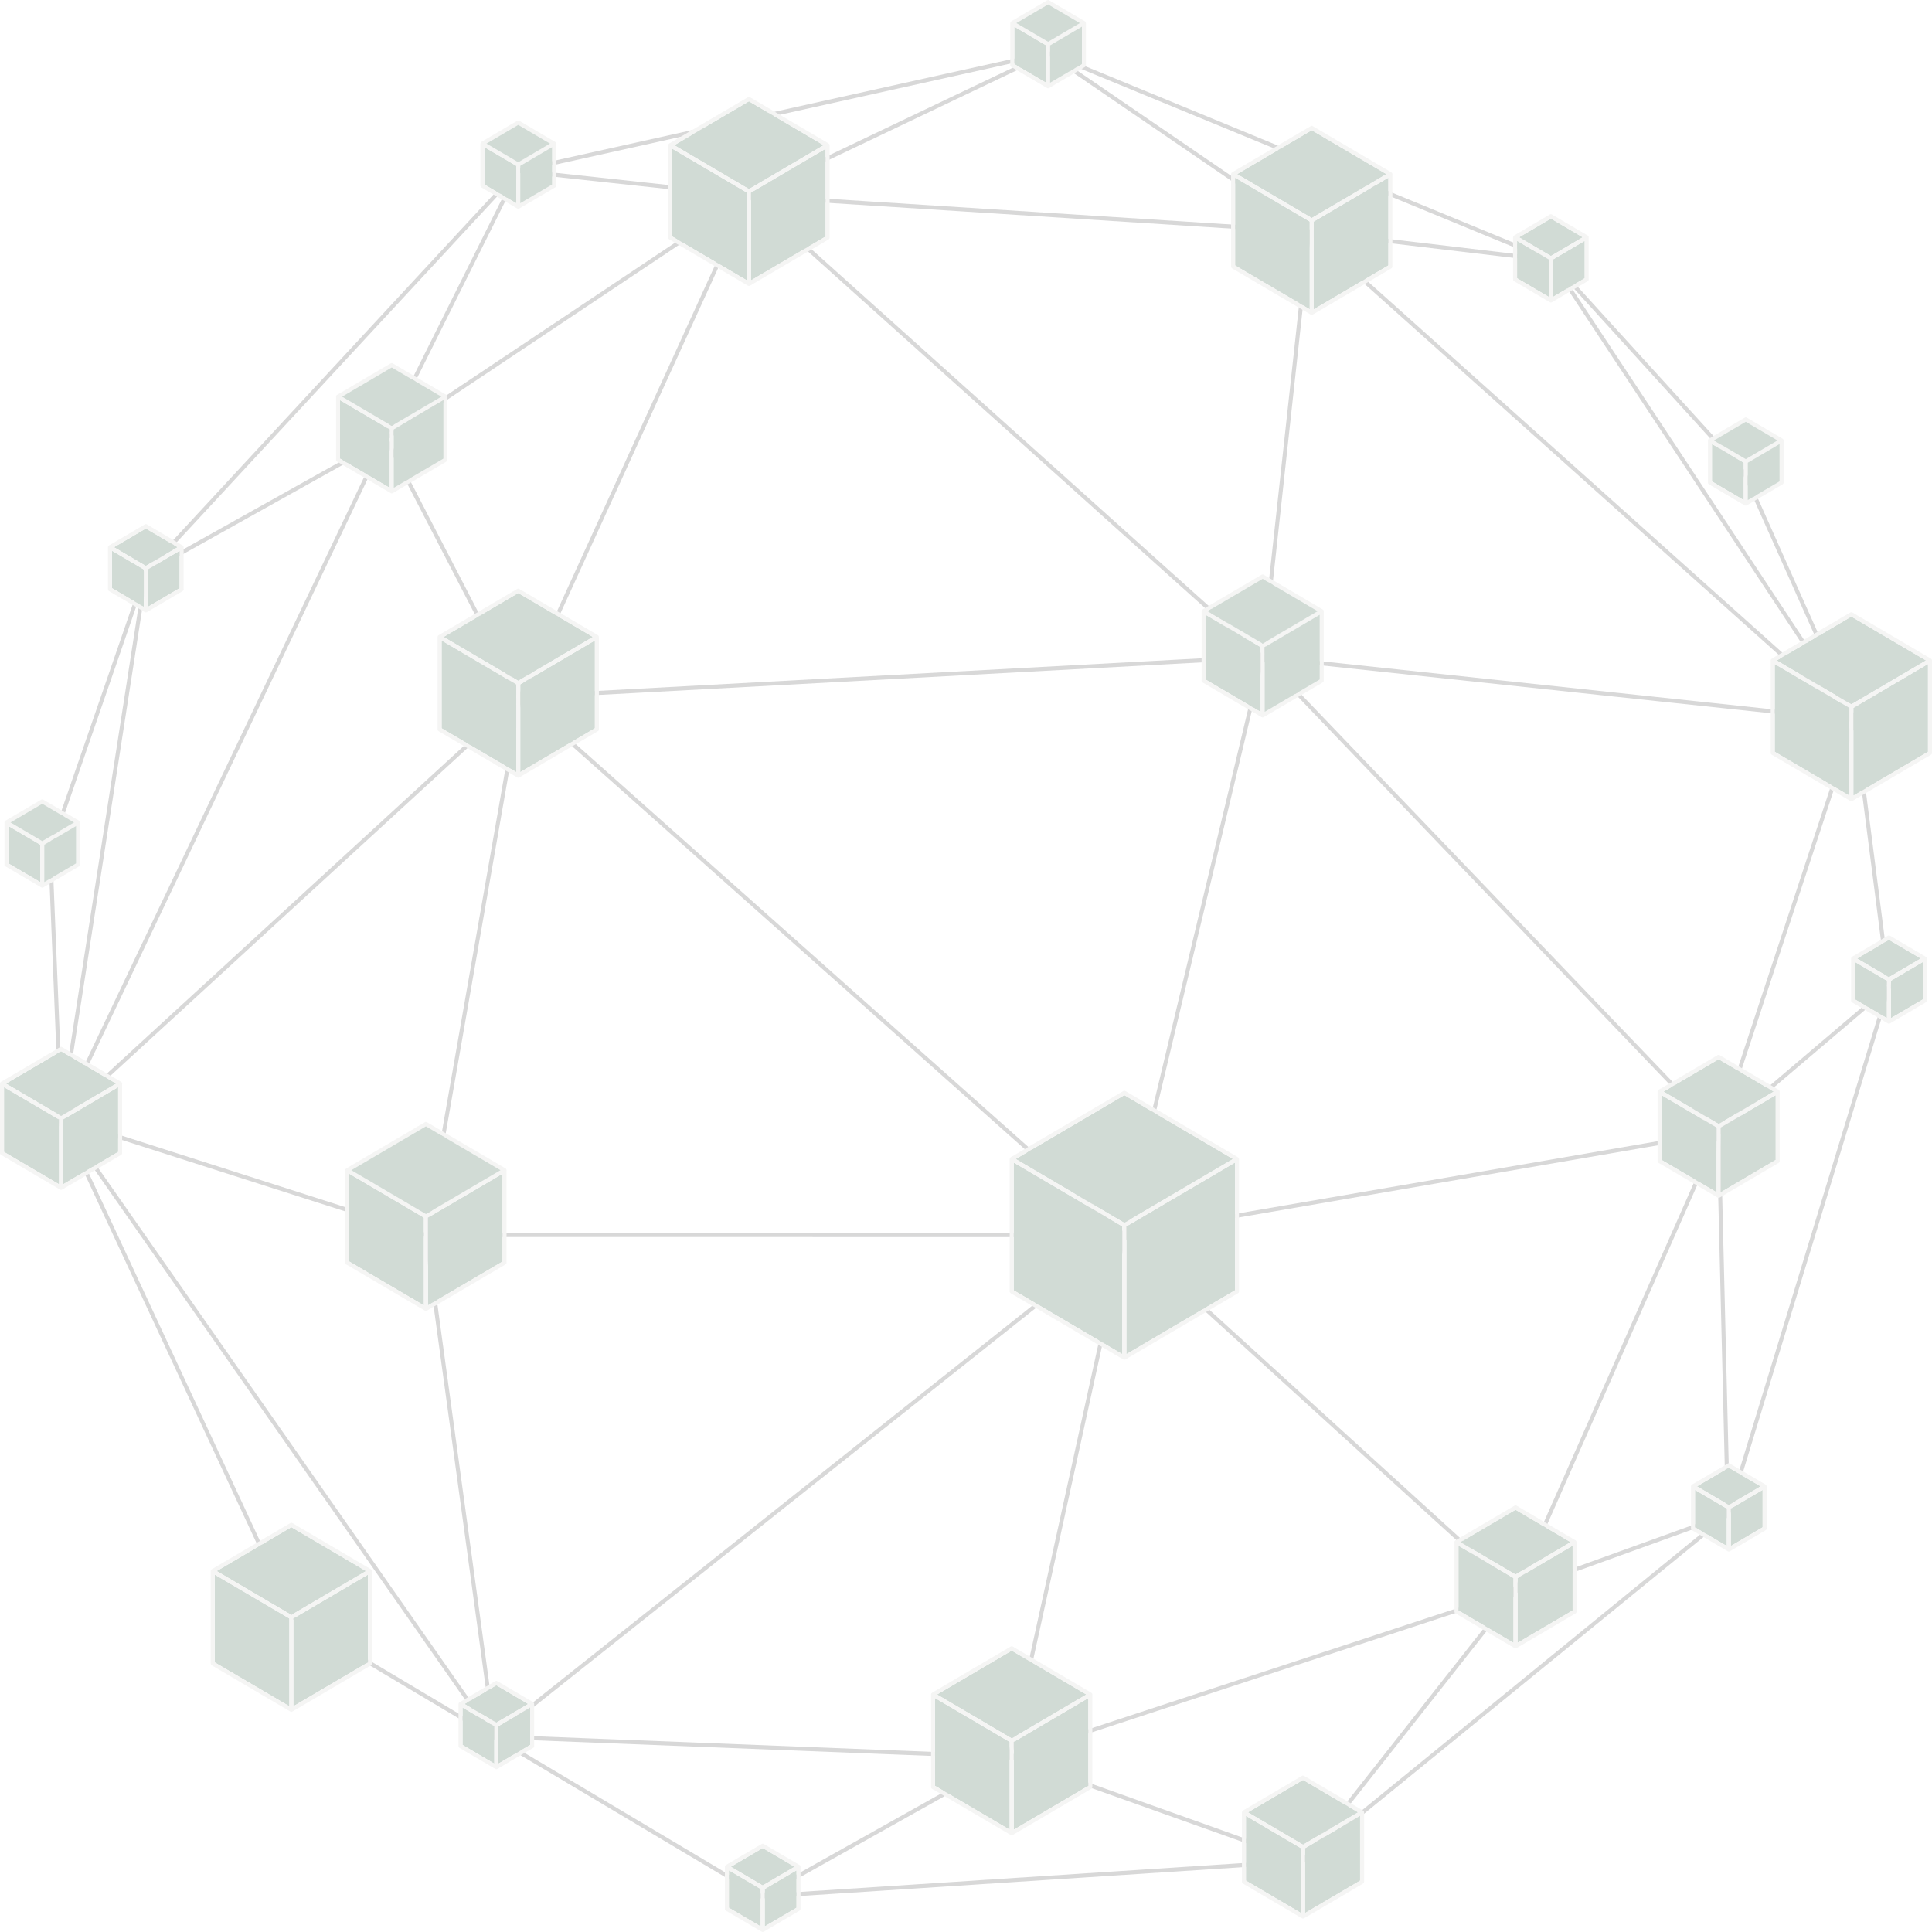 <svg width="600" height="600" viewBox="0 0 600 600" fill="none" xmlns="http://www.w3.org/2000/svg">
<g opacity="0.2">
<path d="M534.382 352.318L535.01 352.21L534.475 351.652L585.409 308.376L537.149 466.481L534.382 352.318ZM408.578 573.941L471.034 494.683L533.369 472.176L408.578 573.941ZM91.593 501.885L22.534 353.499L151.034 537.3L91.593 501.885ZM43.607 184.59L19.331 340.94L16.215 263.92L43.607 184.59ZM118.877 135.976L48.437 175.349L158.43 56.661L118.877 135.976ZM320.228 18.302L232.484 60.146L164.806 52.831L320.228 18.302ZM572.339 216.978L486.616 87.216L541.186 147.213L572.339 216.978ZM575.73 226.437L585.964 306.259L535.178 349.411L575.73 226.437ZM470.442 493.103L350.796 384.197H350.824L350.564 383.965L532.539 352.635L470.442 493.103ZM471.82 493.06L533.189 354.24L535.993 469.888L471.82 493.06ZM314.418 544.786L349.546 384.752L469.442 493.886L314.418 544.786ZM315.724 545.672L468.883 495.394L404.361 577.274L315.724 545.672ZM313.821 546.332L401.485 577.587L239.252 588.154L313.821 546.332ZM311.526 546.191L236.532 588.237L155.663 540.058L311.526 546.191ZM131.711 384.048L152.676 537.472L20.545 348.477L131.711 384.048ZM404.302 71.127L235.048 60.317L325.444 17.207L404.302 71.127ZM406.812 71.298L406.798 71.286L406.754 71.283L330.8 19.349L477.155 79.652L406.812 71.298ZM408.446 72.762L481.288 81.413L572.81 219.953L408.446 72.762ZM392.461 205.307L532.471 351.366L349.999 382.783L392.461 205.307ZM347.373 384.197L153.984 537.882L132.978 384.168L347.373 384.197ZM160.713 216.361L20.91 344.678L119.696 137.14L160.713 216.361ZM161.452 215.08L120.666 136.307L231.111 62.535L161.452 215.08ZM391.639 202.775L234.358 61.537L405.86 72.491L391.639 202.775ZM162.483 215.814L232.803 61.825L390.576 203.503L162.483 215.814ZM348.799 382.379L348.797 382.392L163.044 217.049L391.325 204.726L348.817 382.395L348.799 382.379ZM161.904 217.711L347.523 382.935H133.009L161.904 217.711ZM392.819 203.382L407.031 73.176L574.129 222.814L392.894 203.5L392.922 203.377L392.819 203.382ZM20.189 347.04L160.559 218.2L131.784 382.748L20.189 347.04ZM313.103 544.989L154.889 538.764L348.192 385.147L313.103 544.989ZM393.766 204.862L575.165 224.193L533.475 350.609L393.766 204.862ZM161.288 53.719L230.801 61.233L120.949 134.608L161.288 53.719ZM117.937 137.941L20.233 343.207L45.848 178.236L117.937 137.941ZM587.254 306.577L576.826 225.228L577.758 226.063L576.6 223.472L576.593 223.419L576.541 223.339L542.272 146.597L542.231 146.503L482.129 80.426L482.05 80.307L325.553 15.827L160.897 52.408L160.569 52.373L160.416 52.681L44.702 177.54L44.681 177.677L15.006 263.615L14.968 263.73L18.337 347.041L17.747 347.583L18.367 347.781L18.451 349.846L18.962 348.772L90.555 502.601L90.636 502.777L152.787 539.805L152.887 539.948L153.016 539.953L153.052 540.223L153.239 540.076L236.373 589.605L404.486 578.656L404.779 578.761L405.01 578.468L536.929 470.89L537.253 470.774L537.245 470.418L587.214 306.71L587.254 306.577Z" fill="#3B3B3C"/>
<path d="M231.971 59.818L216.434 50.683L208.786 46.185V73.452L231.971 87.084V59.818Z" fill="#1A4D2E"/>
<path d="M233.21 87.084L256.396 73.452V46.185L248.29 50.952L233.21 59.818V87.084Z" fill="#1A4D2E"/>
<path d="M209.405 45.092L232.591 58.725L255.776 45.092L232.591 31.458L209.405 45.092Z" fill="#1A4D2E"/>
<path d="M208.786 46.185L216.434 50.683L231.971 59.818V87.084L208.786 73.451V46.185ZM255.776 45.092L232.591 58.725L209.405 45.092L232.591 31.458L255.776 45.092ZM256.396 46.185V73.451L233.21 87.084V59.818L248.29 50.952L256.396 46.185ZM232.901 30.183C232.71 30.071 232.472 30.071 232.281 30.183L207.856 44.545C207.664 44.657 207.546 44.867 207.546 45.092V73.816C207.546 74.041 207.664 74.249 207.856 74.363L232.281 88.725L232.591 88.808L232.901 88.725L257.325 74.363C257.517 74.249 257.635 74.041 257.635 73.816V45.092C257.635 44.867 257.517 44.657 257.325 44.545L232.901 30.183Z" fill="#CCCCC9"/>
<path d="M574.336 219.839L558.799 210.704L551.151 206.207V233.473L574.336 247.106V219.839Z" fill="#1A4D2E"/>
<path d="M575.575 247.106L598.761 233.473V206.207L591.112 210.704L575.575 219.839V247.106Z" fill="#1A4D2E"/>
<path d="M551.77 205.114L574.956 218.747L598.141 205.114L574.956 191.48L551.77 205.114Z" fill="#1A4D2E"/>
<path d="M551.151 206.207L558.799 210.704L574.336 219.839V247.106L551.151 233.473V206.207ZM598.761 206.207V233.473L575.575 247.106V219.839L591.112 210.704L598.761 206.207ZM598.141 205.114L574.956 218.748L551.77 205.114L574.956 191.481L598.141 205.114ZM599.69 204.568L575.266 190.205C575.075 190.092 574.837 190.092 574.646 190.205L550.221 204.568C550.03 204.68 549.911 204.888 549.911 205.114V233.837C549.911 234.062 550.03 234.27 550.221 234.384L574.646 248.746L574.956 248.83L575.266 248.746L599.69 234.384C599.881 234.27 600 234.062 600 233.837V205.114C600 204.888 599.881 204.68 599.69 204.568Z" fill="#CCCCC9"/>
<path d="M121.037 133.357L110.266 127.024L105.6 124.281V142.434L121.037 151.51V133.357Z" fill="#1A4D2E"/>
<path d="M137.093 123.188L121.656 132.265L106.22 123.188L121.656 114.111L137.093 123.188ZM137.712 124.281V142.434L122.276 151.51V133.357L133.048 127.024L137.712 124.281ZM105.6 124.281L110.266 127.024L121.037 133.357V151.51L105.6 142.434V124.281ZM121.347 153.15L121.656 153.234L121.966 153.15L138.642 143.344C138.834 143.232 138.952 143.024 138.952 142.798V123.188C138.952 122.962 138.834 122.754 138.642 122.642L121.966 112.836C121.775 112.724 121.539 112.724 121.347 112.836L104.671 122.642C104.48 122.754 104.361 122.962 104.361 123.188V142.798C104.361 143.024 104.48 143.232 104.671 143.344L121.347 153.15Z" fill="#CCCCC9"/>
<path d="M122.276 151.51L137.712 142.434V124.281L133.048 127.024L122.276 133.357V151.51Z" fill="#1A4D2E"/>
<path d="M106.22 123.188L121.656 132.265L137.093 123.188L121.656 114.111L106.22 123.188Z" fill="#1A4D2E"/>
<path d="M160.325 212.532L144.789 203.396L137.14 198.899V226.165L160.325 239.797V212.532Z" fill="#1A4D2E"/>
<path d="M161.565 239.797L184.75 226.165V198.899L177.101 203.396L161.565 212.532V239.797Z" fill="#1A4D2E"/>
<path d="M137.759 197.805L160.945 211.438L184.13 197.805L160.945 184.171L137.759 197.805Z" fill="#1A4D2E"/>
<path d="M137.14 198.899L144.789 203.396L160.325 212.531V239.797L137.14 226.165V198.899ZM184.75 198.899V226.165L161.565 239.797V212.531L177.101 203.396L184.75 198.899ZM184.13 197.805L160.945 211.438L137.76 197.805L160.945 184.171L184.13 197.805ZM161.255 182.897C161.064 182.784 160.826 182.784 160.635 182.897L136.21 197.258C136.018 197.372 135.901 197.58 135.901 197.805V226.528C135.901 226.754 136.018 226.963 136.21 227.075L160.635 241.438L160.945 241.521L161.255 241.438L185.68 227.075C185.872 226.963 185.989 226.754 185.989 226.528V197.805C185.989 197.58 185.872 197.372 185.68 197.258L161.255 182.897Z" fill="#CCCCC9"/>
<path d="M406.756 68.799L391.345 59.739L383.569 55.166V82.433L406.756 96.065V68.799Z" fill="#1A4D2E"/>
<path d="M407.995 96.065L431.181 82.433V55.166L424.439 59.13L407.995 68.799V96.065Z" fill="#1A4D2E"/>
<path d="M384.189 54.073L407.376 67.706L430.561 54.073L407.376 40.439L384.189 54.073Z" fill="#1A4D2E"/>
<path d="M383.569 55.166L391.345 59.739L406.756 68.799V96.065L383.569 82.433V55.166ZM430.561 54.073L407.376 67.706L384.189 54.073L407.376 40.439L430.561 54.073ZM431.181 55.166V82.433L407.995 96.065V68.799L424.439 59.13L431.181 55.166ZM407.685 39.165C407.493 39.052 407.257 39.052 407.066 39.165L382.64 53.526C382.448 53.639 382.33 53.847 382.33 54.073V82.796C382.33 83.022 382.448 83.231 382.64 83.343L407.066 97.705L407.376 97.789L407.685 97.705L432.11 83.343C432.301 83.231 432.42 83.022 432.42 82.796V54.073C432.42 53.847 432.301 53.639 432.11 53.526L407.685 39.165Z" fill="#CCCCC9"/>
<path d="M348.554 380.876L314.811 361.034V400.715L348.554 420.557V380.876Z" fill="#1A4D2E"/>
<path d="M349.793 420.557L383.536 400.715V361.034L349.793 380.876V420.557Z" fill="#1A4D2E"/>
<path d="M315.431 359.941L349.173 379.783L382.916 359.941L349.173 340.101L315.431 359.941Z" fill="#1A4D2E"/>
<path d="M383.536 400.715L349.793 420.557V380.876L383.536 361.034V400.715ZM314.811 361.034L348.554 380.876V420.557L314.811 400.715V361.034ZM382.916 359.941L349.173 379.783L315.431 359.941L349.173 340.101L382.916 359.941ZM349.483 338.826C349.291 338.714 349.054 338.714 348.864 338.826L313.882 359.395C313.691 359.507 313.572 359.715 313.572 359.941V401.08C313.572 401.306 313.691 401.514 313.882 401.627L348.864 422.196L349.173 422.281L349.483 422.196L384.465 401.627C384.657 401.514 384.775 401.306 384.775 401.08V359.941C384.775 359.715 384.657 359.507 384.465 359.395L349.483 338.826Z" fill="#CCCCC9"/>
<path d="M131.65 378.141L108.464 364.508V391.773L131.65 405.407V378.141Z" fill="#1A4D2E"/>
<path d="M156.075 364.508L132.889 378.141V405.407L156.075 391.773V364.508Z" fill="#1A4D2E"/>
<path d="M108.464 364.508L131.65 378.141V405.407L108.464 391.773V364.508ZM155.455 363.415L132.27 377.048L109.084 363.415L132.27 349.781L155.455 363.415ZM132.889 378.141L156.075 364.508V391.773L132.889 405.407V378.141ZM157.314 392.138V363.415C157.314 363.189 157.196 362.981 157.004 362.869L132.579 348.506C132.388 348.394 132.152 348.394 131.96 348.506L107.535 362.869C107.344 362.981 107.225 363.189 107.225 363.415V392.138C107.225 392.364 107.344 392.572 107.535 392.685L131.96 407.045L132.27 407.131L132.579 407.045L157.004 392.685C157.196 392.572 157.314 392.364 157.314 392.138Z" fill="#CCCCC9"/>
<path d="M132.27 377.048L155.455 363.415L132.27 349.781L109.084 363.415L132.27 377.048Z" fill="#1A4D2E"/>
<path d="M18.349 347.675L7.113 341.069L1.239 337.616V357.735L18.349 367.796V347.675Z" fill="#1A4D2E"/>
<path d="M19.588 367.796L36.696 357.735V337.616L31.295 340.792L19.588 347.675V367.796Z" fill="#1A4D2E"/>
<path d="M1.859 336.523L18.968 346.583L36.076 336.523L18.968 326.463L1.859 336.523Z" fill="#1A4D2E"/>
<path d="M1.239 337.616L7.113 341.069L18.349 347.675V367.795L1.239 357.735V337.616ZM36.076 336.523L18.968 346.583L1.859 336.523L18.968 326.463L36.076 336.523ZM36.696 337.616V357.735L19.588 367.795V347.675L31.295 340.792L36.696 337.616ZM19.278 325.189C19.087 325.076 18.849 325.076 18.658 325.189L0.31 335.976C0.119 336.088 0 336.297 0 336.523V358.1C0 358.324 0.119 358.533 0.31 358.646L18.658 369.435L18.968 369.52L19.278 369.435L37.625 358.646C37.818 358.533 37.935 358.324 37.935 358.1V336.523C37.935 336.297 37.818 336.088 37.625 335.976L19.278 325.189Z" fill="#CCCCC9"/>
<path d="M404.043 573.989L386.935 563.93V584.048L404.043 594.107V573.989Z" fill="#1A4D2E"/>
<path d="M405.282 594.107L422.392 584.048V563.93L405.282 573.989V594.107Z" fill="#1A4D2E"/>
<path d="M387.555 562.837L404.663 572.896L421.772 562.837L404.663 552.776L387.555 562.837Z" fill="#1A4D2E"/>
<path d="M422.392 584.048L405.283 594.107V573.989L422.392 563.93V584.048ZM386.935 563.93L404.043 573.989V594.107L386.935 584.048V563.93ZM404.663 572.896L387.555 562.837L404.663 552.776L421.772 562.837L404.663 572.896ZM423.321 562.29L404.973 551.503C404.782 551.389 404.544 551.389 404.353 551.503L386.006 562.29C385.815 562.403 385.696 562.611 385.696 562.837V584.413C385.696 584.637 385.815 584.846 386.006 584.958L404.353 595.747L404.663 595.832L404.973 595.747L423.321 584.958C423.512 584.846 423.631 584.637 423.631 584.413V562.837C423.631 562.611 423.512 562.403 423.321 562.29Z" fill="#CCCCC9"/>
<path d="M470.04 490.079L452.931 480.019V500.137L470.04 510.197V490.079Z" fill="#1A4D2E"/>
<path d="M471.28 510.197L488.389 500.137V480.019L471.28 490.079V510.197Z" fill="#1A4D2E"/>
<path d="M453.551 478.926L470.66 488.985L487.769 478.926L470.66 468.865L453.551 478.926Z" fill="#1A4D2E"/>
<path d="M488.389 500.137L471.28 510.197V490.079L488.389 480.019V500.137ZM452.931 480.019L470.04 490.079V510.197L452.931 500.137V480.019ZM470.66 488.985L453.551 478.926L470.66 468.865L487.769 478.926L470.66 488.985ZM489.318 478.379L470.97 467.59C470.779 467.477 470.541 467.477 470.35 467.59L452.002 478.379C451.811 478.491 451.692 478.7 451.692 478.926V500.502C451.692 500.728 451.811 500.936 452.002 501.048L470.35 511.837L470.66 511.921L470.97 511.837L489.318 501.048C489.509 500.936 489.628 500.728 489.628 500.502V478.926C489.628 478.7 489.509 478.491 489.318 478.379Z" fill="#CCCCC9"/>
<path d="M391.504 200.967L380.269 194.359L374.395 190.906V211.026L391.504 221.086V200.967Z" fill="#1A4D2E"/>
<path d="M409.232 189.813L392.124 199.874L375.015 189.813L392.124 179.754L409.232 189.813ZM409.852 190.906V211.026L392.744 221.086V200.967L404.99 193.765L409.852 190.906ZM374.395 190.906L380.269 194.359L391.504 200.967V221.086L374.395 211.026V190.906ZM391.814 222.726L392.124 222.81L392.434 222.726L410.781 211.937C410.972 211.825 411.091 211.616 411.091 211.391V189.813C411.091 189.589 410.972 189.38 410.781 189.267L392.434 178.478C392.243 178.366 392.005 178.366 391.814 178.478L373.466 189.267C373.275 189.38 373.156 189.589 373.156 189.813V211.391C373.156 211.616 373.275 211.825 373.466 211.937L391.814 222.726Z" fill="#CCCCC9"/>
<path d="M392.744 221.086L409.852 211.026V190.906L404.99 193.765L392.744 200.967V221.086Z" fill="#1A4D2E"/>
<path d="M375.015 189.813L392.124 199.874L409.232 189.813L392.124 179.754L375.015 189.813Z" fill="#1A4D2E"/>
<path d="M533.121 350.164L522.574 343.963L516.012 340.105V360.224L533.121 370.284V350.164Z" fill="#1A4D2E"/>
<path d="M534.36 370.284L551.468 360.224V340.105L545.715 343.487L534.36 350.164V370.284Z" fill="#1A4D2E"/>
<path d="M516.632 339.011L533.74 349.071L550.848 339.011L533.74 328.951L516.632 339.011Z" fill="#1A4D2E"/>
<path d="M516.012 340.105L522.574 343.963L533.12 350.164V370.284L516.012 360.224V340.105ZM551.468 340.105V360.224L534.36 370.284V350.164L545.715 343.487L551.468 340.105ZM550.848 339.011L533.74 349.071L516.632 339.011L533.74 328.951L550.848 339.011ZM534.05 327.676C533.859 327.564 533.622 327.564 533.43 327.676L515.083 338.465C514.891 338.577 514.773 338.786 514.773 339.011V360.589C514.773 360.815 514.891 361.023 515.083 361.134L533.43 371.923L533.74 372.009L534.05 371.923L552.397 361.134C552.588 361.023 552.707 360.815 552.707 360.589V339.011C552.707 338.786 552.588 338.577 552.397 338.465L534.05 327.676Z" fill="#CCCCC9"/>
<path d="M12.507 262.33L5.702 258.329L2.622 256.518V268.142L12.507 273.953V262.33Z" fill="#1A4D2E"/>
<path d="M23.011 255.425L13.126 261.237L3.242 255.425L13.126 249.613L23.011 255.425ZM2.622 256.518L5.702 258.329L12.507 262.33V273.953L2.622 268.142V256.518ZM23.63 256.518V268.142L13.746 273.953V262.33L20.111 258.586L23.63 256.518ZM12.816 275.594L13.126 275.678L13.436 275.594L24.56 269.052C24.752 268.94 24.87 268.731 24.87 268.505V255.425C24.87 255.199 24.752 254.991 24.56 254.878L13.436 248.338C13.244 248.226 13.007 248.226 12.816 248.338L1.693 254.878C1.501 254.991 1.383 255.199 1.383 255.425V268.505C1.383 268.731 1.501 268.94 1.693 269.052L12.816 275.594Z" fill="#CCCCC9"/>
<path d="M13.746 273.953L23.63 268.142V256.518L20.111 258.586L13.746 262.33V273.953Z" fill="#1A4D2E"/>
<path d="M3.242 255.425L13.126 261.237L23.011 255.425L13.126 249.613L3.242 255.425Z" fill="#1A4D2E"/>
<path d="M153.519 536.094L143.635 530.282V541.904L153.519 547.717V536.094Z" fill="#1A4D2E"/>
<path d="M154.759 547.717L164.643 541.904V530.282L154.759 536.094V547.717Z" fill="#1A4D2E"/>
<path d="M154.139 534.999L164.023 529.188L154.139 523.375L144.254 529.188L154.139 534.999Z" fill="#1A4D2E"/>
<path d="M164.643 541.904L154.758 547.716V536.094L164.643 530.281V541.904ZM143.635 530.281L153.519 536.094V547.716L143.635 541.904V530.281ZM164.023 529.188L154.139 534.999L144.254 529.188L154.139 523.375L164.023 529.188ZM165.572 528.642L154.449 522.102C154.258 521.988 154.021 521.988 153.829 522.102L142.705 528.642C142.513 528.754 142.396 528.963 142.396 529.188V542.269C142.396 542.495 142.513 542.703 142.705 542.816L153.829 549.355L154.139 549.441L154.449 549.355L165.572 542.816C165.764 542.703 165.882 542.495 165.882 542.269V529.188C165.882 528.963 165.764 528.754 165.572 528.642Z" fill="#CCCCC9"/>
<path d="M236.247 586.653L226.362 580.842V592.464L236.247 598.276V586.653Z" fill="#1A4D2E"/>
<path d="M237.486 598.276L247.369 592.464V580.842L237.486 586.653V598.276Z" fill="#1A4D2E"/>
<path d="M236.866 585.56L246.749 579.748L236.866 573.936L226.982 579.748L236.866 585.56Z" fill="#1A4D2E"/>
<path d="M247.369 592.464L237.486 598.276V586.653L247.369 580.842V592.464ZM226.362 580.842L236.246 586.653V598.276L226.362 592.464V580.842ZM246.749 579.748L236.866 585.56L226.982 579.748L236.866 573.936L246.749 579.748ZM248.298 579.203L237.176 572.661C236.984 572.548 236.747 572.548 236.556 572.661L225.433 579.203C225.241 579.315 225.123 579.523 225.123 579.748V592.829C225.123 593.053 225.241 593.262 225.433 593.374L236.556 599.915L236.866 600L237.176 599.915L248.298 593.374C248.49 593.262 248.608 593.053 248.608 592.829V579.748C248.608 579.523 248.49 579.315 248.298 579.203Z" fill="#CCCCC9"/>
<path d="M44.664 176.846L37.86 172.845L34.78 171.035V182.658L44.664 188.469V176.846Z" fill="#1A4D2E"/>
<path d="M45.904 188.469L55.788 182.658V171.035L52.709 172.845L45.904 176.846V188.469Z" fill="#1A4D2E"/>
<path d="M35.4 169.942L45.284 175.754L55.169 169.942L45.284 164.13L35.4 169.942Z" fill="#1A4D2E"/>
<path d="M34.78 171.035L37.86 172.845L44.664 176.846V188.469L34.78 182.658V171.035ZM55.788 171.035V182.658L45.904 188.469V176.846L52.709 172.845L55.788 171.035ZM55.169 169.942L45.284 175.754L35.4 169.942L45.284 164.13L55.169 169.942ZM45.594 162.854C45.403 162.743 45.165 162.743 44.974 162.854L33.851 169.396C33.66 169.508 33.541 169.716 33.541 169.942V183.022C33.541 183.248 33.66 183.456 33.851 183.569L44.974 190.11L45.284 190.194L45.594 190.11L56.718 183.569C56.908 183.456 57.027 183.248 57.027 183.022V169.942C57.027 169.716 56.908 169.508 56.718 169.396L45.594 162.854Z" fill="#CCCCC9"/>
<path d="M481.023 80.599L474.219 76.598L471.14 74.788V86.411L481.023 92.223V80.599Z" fill="#1A4D2E"/>
<path d="M482.262 92.223L492.147 86.411V74.788L489.067 76.598L482.262 80.599V92.223Z" fill="#1A4D2E"/>
<path d="M471.759 73.694L481.643 79.506L491.527 73.694L481.643 67.882L471.759 73.694Z" fill="#1A4D2E"/>
<path d="M471.14 74.788L474.219 76.598L481.023 80.599V92.223L471.14 86.411V74.788ZM492.147 74.788V86.411L482.262 92.223V80.599L489.067 76.598L492.147 74.788ZM491.527 73.694L481.643 79.506L471.759 73.694L481.643 67.882L491.527 73.694ZM481.952 66.607C481.762 66.495 481.525 66.495 481.333 66.607L470.21 73.147C470.018 73.261 469.901 73.469 469.901 73.694V86.776C469.901 87.001 470.018 87.209 470.21 87.322L481.333 93.863L481.643 93.947L481.952 93.863L493.076 87.322C493.267 87.209 493.386 87.001 493.386 86.776V73.694C493.386 73.469 493.267 73.261 493.076 73.147L481.952 66.607Z" fill="#CCCCC9"/>
<path d="M541.541 143.695L534.738 139.694L531.658 137.884V149.507L541.541 155.319V143.695Z" fill="#1A4D2E"/>
<path d="M552.045 136.791L542.161 142.602L532.278 136.791L542.161 130.979L552.045 136.791ZM552.665 137.884V149.507L542.781 155.319V143.695L549.584 139.694L552.665 137.884ZM531.658 137.884L534.738 139.694L541.541 143.695V155.319L531.658 149.507V137.884ZM541.851 156.959L542.161 157.043L542.471 156.959L553.594 150.419C553.785 150.306 553.904 150.097 553.904 149.872V136.791C553.904 136.565 553.785 136.357 553.594 136.244L542.471 129.703C542.28 129.591 542.043 129.591 541.851 129.703L530.729 136.244C530.537 136.357 530.419 136.565 530.419 136.791V149.872C530.419 150.097 530.537 150.306 530.729 150.419L541.851 156.959Z" fill="#CCCCC9"/>
<path d="M542.781 155.319L552.665 149.507V137.884L549.584 139.694L542.781 143.695V155.319Z" fill="#1A4D2E"/>
<path d="M532.278 136.791L542.161 142.602L552.045 136.791L542.161 130.979L532.278 136.791Z" fill="#1A4D2E"/>
<path d="M536.276 468.502L526.392 462.69V474.313L536.276 480.125V468.502Z" fill="#1A4D2E"/>
<path d="M537.515 480.125L547.399 474.313V462.69L537.515 468.502V480.125Z" fill="#1A4D2E"/>
<path d="M536.895 467.409L546.78 461.597L536.895 455.785L527.012 461.597L536.895 467.409Z" fill="#1A4D2E"/>
<path d="M547.399 474.313L537.515 480.125V468.502L547.399 462.69V474.313ZM526.392 462.69L536.276 468.502V480.125L526.392 474.313V462.69ZM546.78 461.597L536.895 467.409L527.012 461.597L536.895 455.785L546.78 461.597ZM548.329 461.051L537.205 454.51C537.014 454.396 536.777 454.396 536.585 454.51L525.463 461.051C525.271 461.162 525.153 461.371 525.153 461.597V474.677C525.153 474.903 525.271 475.111 525.463 475.224L536.585 481.764L536.895 481.849L537.205 481.764L548.329 475.224C548.52 475.111 548.639 474.903 548.639 474.677V461.597C548.639 461.371 548.52 461.162 548.329 461.051Z" fill="#CCCCC9"/>
<path d="M586.003 304.576L579.199 300.575L576.119 298.765V310.388L586.003 316.199V304.576Z" fill="#1A4D2E"/>
<path d="M587.242 316.199L597.127 310.388V298.765L593.25 301.044L587.242 304.576V316.199Z" fill="#1A4D2E"/>
<path d="M576.739 297.671L586.622 303.483L596.508 297.671L586.622 291.859L576.739 297.671Z" fill="#1A4D2E"/>
<path d="M576.119 298.765L579.199 300.575L586.002 304.576V316.199L576.119 310.388V298.765ZM596.508 297.671L586.622 303.483L576.739 297.671L586.622 291.859L596.508 297.671ZM597.127 298.765V310.388L587.242 316.199V304.576L593.25 301.044L597.127 298.765ZM586.932 290.584C586.741 290.471 586.504 290.471 586.312 290.584L575.19 297.124C574.998 297.238 574.88 297.446 574.88 297.671V310.752C574.88 310.977 574.998 311.185 575.19 311.299L586.312 317.839L586.622 317.924L586.932 317.839L598.057 311.299C598.248 311.185 598.367 310.977 598.367 310.752V297.671C598.367 297.446 598.248 297.238 598.057 297.124L586.932 290.584Z" fill="#CCCCC9"/>
<path d="M160.325 51.497L153.52 47.496L150.441 45.686V57.309L160.325 63.121V51.497Z" fill="#1A4D2E"/>
<path d="M170.829 44.593L160.945 50.405L151.06 44.593L160.945 38.781L170.829 44.593ZM171.449 45.686V57.309L161.564 63.121V51.497L168.369 47.496L171.449 45.686ZM150.441 45.686L153.52 47.496L160.325 51.497V63.121L150.441 57.309V45.686ZM160.635 64.76L160.945 64.845L161.255 64.76L172.378 58.22C172.569 58.108 172.688 57.9 172.688 57.674V44.593C172.688 44.367 172.569 44.159 172.378 44.047L161.255 37.505C161.064 37.394 160.826 37.394 160.635 37.505L149.511 44.047C149.321 44.159 149.202 44.367 149.202 44.593V57.674C149.202 57.9 149.321 58.108 149.511 58.22L160.635 64.76Z" fill="#CCCCC9"/>
<path d="M161.565 63.121L171.449 57.309V45.686L168.369 47.496L161.565 51.497V63.121Z" fill="#1A4D2E"/>
<path d="M151.06 44.593L160.945 50.405L170.829 44.593L160.945 38.781L151.06 44.593Z" fill="#1A4D2E"/>
<path d="M324.879 14.076L318.075 10.075L314.996 8.265V19.888L324.879 25.699V14.076Z" fill="#1A4D2E"/>
<path d="M335.383 7.171L325.499 12.983L315.615 7.171L325.499 1.359L335.383 7.171ZM336.003 8.265V19.888L326.118 25.699V14.076L332.922 10.075L336.003 8.265ZM314.996 8.265L318.075 10.075L324.879 14.076V25.699L314.996 19.888V8.265ZM325.189 27.34L325.499 27.424L325.808 27.34L336.932 20.799C337.123 20.686 337.242 20.478 337.242 20.253V7.171C337.242 6.946 337.123 6.738 336.932 6.625L325.808 0.084C325.617 -0.028 325.38 -0.028 325.189 0.084L314.066 6.625C313.874 6.738 313.756 6.946 313.756 7.171V20.253C313.756 20.478 313.874 20.686 314.066 20.799L325.189 27.34Z" fill="#CCCCC9"/>
<path d="M326.118 25.699L336.003 19.888V8.265L332.922 10.075L326.118 14.076V25.699Z" fill="#1A4D2E"/>
<path d="M315.615 7.171L325.499 12.983L335.383 7.171L325.499 1.359L315.615 7.171Z" fill="#1A4D2E"/>
<path d="M313.572 540.978L290.386 527.345V554.609L313.572 568.242V540.978Z" fill="#1A4D2E"/>
<path d="M314.811 568.242L337.997 554.609V527.345L314.811 540.978V568.242Z" fill="#1A4D2E"/>
<path d="M314.191 539.884L337.377 526.252L314.191 512.617L291.006 526.252L314.191 539.884Z" fill="#1A4D2E"/>
<path d="M337.997 554.609L314.811 568.242V540.978L337.997 527.344V554.609ZM290.386 527.344L313.572 540.978V568.242L290.386 554.609V527.344ZM337.377 526.251L314.191 539.884L291.006 526.251L314.191 512.617L337.377 526.251ZM338.926 525.705L314.501 511.342C314.31 511.228 314.072 511.228 313.882 511.342L289.457 525.705C289.265 525.817 289.147 526.026 289.147 526.251V554.975C289.147 555.2 289.265 555.408 289.457 555.52L313.882 569.882L314.191 569.966L314.501 569.882L338.926 555.52C339.117 555.408 339.236 555.2 339.236 554.975V526.251C339.236 526.026 339.117 525.817 338.926 525.705Z" fill="#CCCCC9"/>
<path d="M89.862 502.628L66.675 488.995V516.261L89.862 529.894V502.628Z" fill="#1A4D2E"/>
<path d="M114.286 488.995L91.101 502.628V529.894L114.286 516.261V488.995Z" fill="#1A4D2E"/>
<path d="M90.481 501.535L113.667 487.902L90.481 474.268L67.295 487.902L90.481 501.535Z" fill="#1A4D2E"/>
<path d="M66.675 488.995L89.862 502.628V529.894L66.675 516.261V488.995ZM113.667 487.902L90.481 501.535L67.295 487.902L90.481 474.268L113.667 487.902ZM91.101 502.628L114.286 488.995V516.261L91.101 529.894V502.628ZM115.216 487.355L90.791 472.994C90.599 472.881 90.362 472.881 90.172 472.994L65.746 487.355C65.553 487.468 65.436 487.676 65.436 487.902V516.625C65.436 516.85 65.553 517.059 65.746 517.171L90.172 531.534L90.481 531.619L90.791 531.534L115.216 517.171C115.407 517.059 115.526 516.85 115.526 516.625V487.902C115.526 487.676 115.407 487.468 115.216 487.355Z" fill="#CCCCC9"/>
</g>
</svg>
